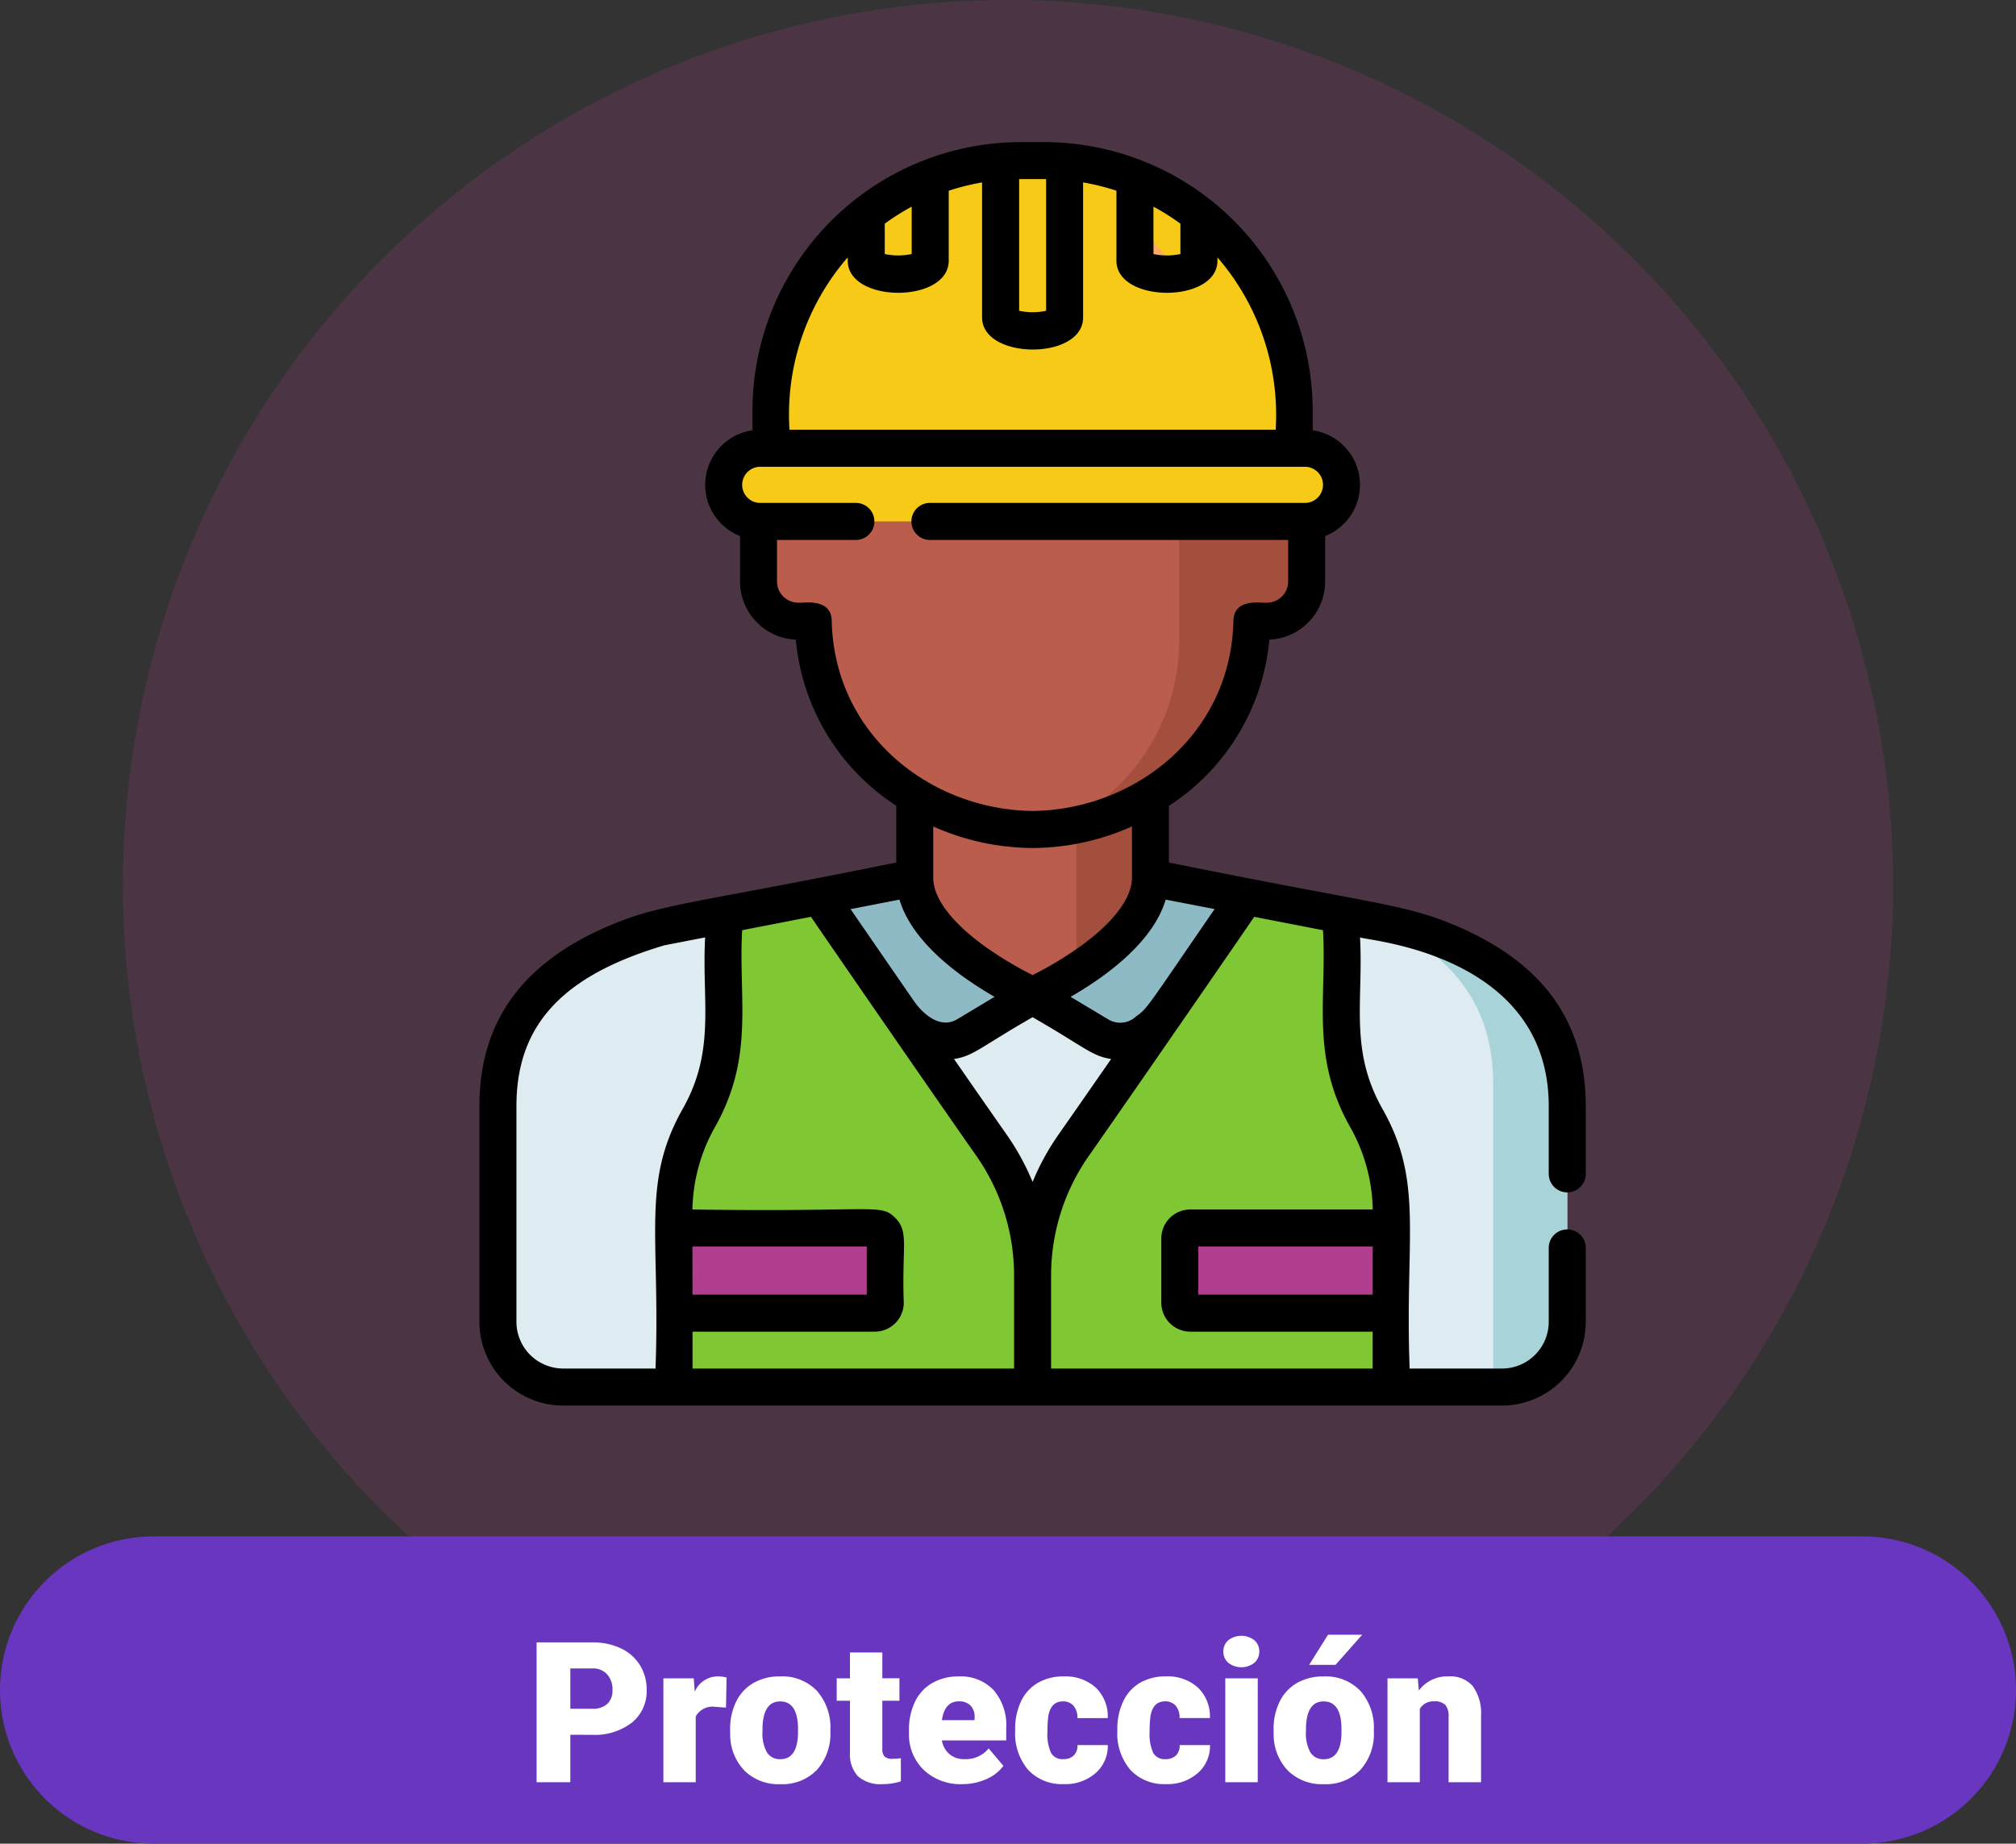<svg xmlns="http://www.w3.org/2000/svg" width="164" height="150" viewBox="0 0 164 150">
  <rect x="0" y="0" width="164" height="150" fill="#333333" stroke="none"/>
  <g id="Grupo_136151" data-name="Grupo 136151" transform="translate(-617 -1483)">
    <path id="Trazado_194094" data-name="Trazado 194094" d="M72,0A72,72,0,1,1,0,72,72,72,0,0,1,72,0Z" transform="translate(627 1483)" fill="#b13e8d" opacity="0.195"/>
    <path id="Trazado_194095" data-name="Trazado 194095" d="M12.5,0h139a12.5,12.5,0,0,1,0,25H12.5a12.5,12.5,0,0,1,0-25Z" transform="translate(617 1608)" fill="#6836bf"/>
    <path id="Trazado_194096" data-name="Trazado 194096" d="M31.395,13.141V17H28.652V5.625h4.539a5.287,5.287,0,0,1,2.309.48,3.621,3.621,0,0,1,1.555,1.367,3.734,3.734,0,0,1,.551,2.012,3.291,3.291,0,0,1-1.191,2.66,4.943,4.943,0,0,1-3.27,1Zm0-2.117h1.8a1.7,1.7,0,0,0,1.215-.4A1.48,1.48,0,0,0,34.824,9.5a1.83,1.83,0,0,0-.43-1.273,1.522,1.522,0,0,0-1.172-.484H31.395Zm12.664-.094-.867-.062a1.558,1.558,0,0,0-1.594.781V17H38.965V8.547h2.469l.086,1.086a2.039,2.039,0,0,1,1.852-1.242,2.567,2.567,0,0,1,.734.094Zm.336,1.766a4.989,4.989,0,0,1,.492-2.254A3.52,3.52,0,0,1,46.3,8.922a4.259,4.259,0,0,1,2.164-.531,3.887,3.887,0,0,1,2.992,1.176,4.512,4.512,0,0,1,1.094,3.2v.094A4.378,4.378,0,0,1,51.453,16a3.9,3.9,0,0,1-2.973,1.16,3.942,3.942,0,0,1-2.9-1.082,4.232,4.232,0,0,1-1.18-2.934Zm2.633.164a3.145,3.145,0,0,0,.367,1.719,1.223,1.223,0,0,0,1.086.547q1.406,0,1.438-2.164V12.7q0-2.273-1.453-2.273-1.32,0-1.43,1.961Zm9.75-6.414v2.1h1.391v1.828H56.777v3.867a.987.987,0,0,0,.172.664.922.922,0,0,0,.68.188,3.862,3.862,0,0,0,.656-.047V16.93a4.859,4.859,0,0,1-1.484.227,2.758,2.758,0,0,1-2.008-.641,2.626,2.626,0,0,1-.648-1.945v-4.2H53.066V8.547h1.078v-2.1Zm6.516,10.711A4.345,4.345,0,0,1,60.145,16a4.006,4.006,0,0,1-1.2-3.02v-.219a5.191,5.191,0,0,1,.48-2.289,3.516,3.516,0,0,1,1.4-1.535,4.233,4.233,0,0,1,2.188-.543A3.659,3.659,0,0,1,65.824,9.5a4.344,4.344,0,0,1,1.031,3.082V13.6H61.621a1.9,1.9,0,0,0,.617,1.117,1.836,1.836,0,0,0,1.234.406,2.366,2.366,0,0,0,1.953-.875l1.2,1.422a3.363,3.363,0,0,1-1.395,1.082A4.713,4.713,0,0,1,63.293,17.156ZM63,10.422q-1.156,0-1.375,1.531h2.656v-.2a1.3,1.3,0,0,0-.32-.98A1.275,1.275,0,0,0,63,10.422Zm8.492,4.7a1.171,1.171,0,0,0,.859-.3,1.1,1.1,0,0,0,.3-.84h2.469a2.922,2.922,0,0,1-1,2.281,3.705,3.705,0,0,1-2.566.891A3.751,3.751,0,0,1,68.645,16a4.556,4.556,0,0,1-1.062-3.2v-.109a5.149,5.149,0,0,1,.473-2.262,3.441,3.441,0,0,1,1.363-1.508,4.065,4.065,0,0,1,2.109-.527,3.658,3.658,0,0,1,2.617.914,3.242,3.242,0,0,1,.969,2.477H72.645a1.445,1.445,0,0,0-.32-1.008,1.106,1.106,0,0,0-.859-.352q-1.023,0-1.2,1.3a9.206,9.206,0,0,0-.055,1.141,3.616,3.616,0,0,0,.3,1.766A1.055,1.055,0,0,0,71.488,15.125Zm8.313,0a1.171,1.171,0,0,0,.859-.3,1.1,1.1,0,0,0,.3-.84h2.469a2.922,2.922,0,0,1-1,2.281,3.705,3.705,0,0,1-2.566.891A3.751,3.751,0,0,1,76.957,16a4.556,4.556,0,0,1-1.062-3.2v-.109a5.149,5.149,0,0,1,.473-2.262A3.441,3.441,0,0,1,77.73,8.918a4.065,4.065,0,0,1,2.109-.527,3.658,3.658,0,0,1,2.617.914,3.242,3.242,0,0,1,.969,2.477H80.957a1.445,1.445,0,0,0-.32-1.008,1.106,1.106,0,0,0-.859-.352q-1.023,0-1.2,1.3a9.206,9.206,0,0,0-.055,1.141,3.616,3.616,0,0,0,.3,1.766A1.055,1.055,0,0,0,79.8,15.125ZM87.316,17H84.676V8.547h2.641ZM84.52,6.367a1.175,1.175,0,0,1,.406-.922,1.727,1.727,0,0,1,2.109,0,1.175,1.175,0,0,1,.406.922,1.175,1.175,0,0,1-.406.922,1.727,1.727,0,0,1-2.109,0A1.175,1.175,0,0,1,84.52,6.367ZM88.605,12.7a4.989,4.989,0,0,1,.492-2.254,3.52,3.52,0,0,1,1.414-1.52,4.259,4.259,0,0,1,2.164-.531,3.887,3.887,0,0,1,2.992,1.176,4.512,4.512,0,0,1,1.094,3.2v.094A4.378,4.378,0,0,1,95.664,16a3.9,3.9,0,0,1-2.973,1.16,3.942,3.942,0,0,1-2.9-1.082,4.232,4.232,0,0,1-1.18-2.934Zm2.633.164a3.145,3.145,0,0,0,.367,1.719,1.223,1.223,0,0,0,1.086.547q1.406,0,1.438-2.164V12.7q0-2.273-1.453-2.273-1.32,0-1.43,1.961ZM93.035,5h2.781L93.645,7.453l-2.148,0Zm7.3,3.547.086.992a2.867,2.867,0,0,1,2.414-1.148,2.412,2.412,0,0,1,1.973.789,3.757,3.757,0,0,1,.676,2.375V17h-2.641V11.664a1.426,1.426,0,0,0-.258-.941,1.193,1.193,0,0,0-.937-.3,1.256,1.256,0,0,0-1.148.609V17H97.871V8.547Z" transform="translate(632 1611)" fill="#fff"/>
    <g id="capataz" transform="translate(655.5 1494.561)">
      <path id="Trazado_193344" data-name="Trazado 193344" d="M187.355,258.643l-2.92-14.162V231H165.26v13.477l-2.92,14.162Zm0,0" transform="translate(-129.347 -184.625)" fill="#bb5d4c"/>
      <path id="Trazado_193345" data-name="Trazado 193345" d="M242.383,231v27.639h8.944l-2.92-14.162V231Zm0,0" transform="translate(-193.32 -184.625)" fill="#a44f3e"/>
      <path id="Trazado_193346" data-name="Trazado 193346" d="M21.2,302.157C13.374,304.459,8,308.545,8,316.7v17.556a5.307,5.307,0,0,0,5.306,5.307H89.684a5.307,5.307,0,0,0,5.306-5.307V316.7c0-8.154-5.37-12.24-13.192-14.542l-20.714-4.028c0,5.3-9.588,9.588-9.588,9.588s-9.588-4.292-9.588-9.588Zm0,0" transform="translate(-5.997 -238.273)" fill="#deecf1"/>
      <path id="Trazado_193347" data-name="Trazado 193347" d="M366.968,316.521l-2.159-.42c5.67,2.472,9.326,6.429,9.326,13.154v24.67h.718a5.307,5.307,0,0,0,5.307-5.307V331.064C380.16,322.91,374.79,318.824,366.968,316.521Zm0,0" transform="translate(-291.166 -252.638)" fill="#a8d3d8"/>
      <path id="Trazado_193348" data-name="Trazado 193348" d="M145.981,298.129l-7.763,1.509c.462,4.3,4.279,8.192,8.216,11.117a3.4,3.4,0,0,0,3.772.176l5.362-3.215S145.981,303.424,145.981,298.129Zm0,0" transform="translate(-110.069 -238.273)" fill="#8ebac5"/>
      <path id="Trazado_193349" data-name="Trazado 193349" d="M234.224,298.129c0,5.3-9.588,9.588-9.588,9.588L230,310.931a3.4,3.4,0,0,0,3.772-.176c3.936-2.925,7.754-6.815,8.215-11.117Zm0,0" transform="translate(-179.137 -238.273)" fill="#8ebac5"/>
      <path id="Trazado_193350" data-name="Trazado 193350" d="M108.469,345.569v-9.055a18.536,18.536,0,0,0-3.355-10.637c-5.044-7.2-14-20.232-14-20.232l-7.781,1.514v8.836a15.633,15.633,0,0,1-2.027,7.7,15.661,15.661,0,0,0-2.021,8l.012,13.877Zm0,0" transform="translate(-62.969 -244.28)" fill="#7fc733"/>
      <path id="Trazado_193351" data-name="Trazado 193351" d="M224.637,345.569v-9.055a18.536,18.536,0,0,1,3.355-10.637c5.044-7.2,13.994-20.232,14-20.232l7.781,1.514v8.836a15.641,15.641,0,0,0,2.026,7.7,15.662,15.662,0,0,1,2.022,8l-.013,13.877Zm0,0" transform="translate(-179.137 -244.28)" fill="#7fc733"/>
      <path id="Trazado_193352" data-name="Trazado 193352" d="M154.939,55.869h-1.216V51.024a16.641,16.641,0,0,0-5.636-12.645,18.279,18.279,0,0,0-24.43,0,16.641,16.641,0,0,0-5.636,12.645v4.845H116.8a3.23,3.23,0,0,0-3.23,3.231v3.58a3.23,3.23,0,0,0,3.23,3.23h1.222a16.611,16.611,0,0,0,5.631,12.267,18.279,18.279,0,0,0,24.43,0,16.61,16.61,0,0,0,5.63-12.267h1.222a3.23,3.23,0,0,0,3.23-3.23V59.1A3.23,3.23,0,0,0,154.939,55.869Zm0,0" transform="translate(-90.372 -26.933)" fill="#bb5d4c"/>
      <path id="Trazado_193353" data-name="Trazado 193353" d="M252.083,73.527h-1.216V68.682a16.641,16.641,0,0,0-5.636-12.645c-.095-.082-.192-.163-.29-.245l0,29.534a16.607,16.607,0,0,1-5.63,12.267,19.924,19.924,0,0,1-4.186,2.786,18.8,18.8,0,0,0,10.11-4.543,16.609,16.609,0,0,0,5.63-12.266h1.222a3.231,3.231,0,0,0,3.23-3.231v-3.58A3.23,3.23,0,0,0,252.083,73.527Zm0,0" transform="translate(-187.516 -44.591)" fill="#a44f3e"/>
      <path id="Trazado_193354" data-name="Trazado 193354" d="M140.84,7.5h-1.85a20.357,20.357,0,0,0-20.357,20.357v5.862H161.2V27.857A20.357,20.357,0,0,0,140.84,7.5Zm0,0" transform="translate(-94.415 -5.994)" fill="#f7ca18"/>
      <path id="Trazado_193356" data-name="Trazado 193356" d="M146.748,130.019H102.436a2.976,2.976,0,0,1,0-5.953h44.311a2.976,2.976,0,0,1,0,5.953Zm0,0" transform="translate(-79.093 -99.158)" fill="#f7ca18"/>
      <path id="Trazado_193357" data-name="Trazado 193357" d="M216.88,20.261V7.569c-.553-.045-1.112-.069-1.677-.069h-1.851c-.565,0-1.124.024-1.677.069V20.261C211.676,21.7,216.88,21.7,216.88,20.261Zm0,0" transform="translate(-168.778 -5.994)" fill="#f7ca18"/>
      <path id="Trazado_193358" data-name="Trazado 193358" d="M271.318,21.168V17.4a20.352,20.352,0,0,0-5.2-2.985v6.754C266.113,22.606,271.318,22.606,271.318,21.168Zm0,0" transform="translate(-212.286 -11.52)" fill="#ffaa5c"/>
      <path id="Trazado_193359" data-name="Trazado 193359" d="M269.622,22.185c.937-.13,1.7-.468,1.7-1.017V17.4c-.184-.145-.371-.287-.559-.426l-.081-.059q-.564-.411-1.157-.783l-.082-.051q-.6-.372-1.22-.7l-.079-.042q-.629-.329-1.283-.616l-.074-.032q-.332-.144-.67-.276v3.727A20.5,20.5,0,0,1,269.622,22.185Zm0,0" transform="translate(-212.286 -11.52)" fill="#f7ca18"/>
      <path id="Trazado_193360" data-name="Trazado 193360" d="M162.44,21.168V14.414a20.334,20.334,0,0,0-5.205,2.985v3.769C157.234,22.606,162.44,22.606,162.44,21.168Zm0,0" transform="translate(-125.267 -11.52)" fill="#f7ca18"/>
      <path id="Trazado_193361" data-name="Trazado 193361" d="M285.142,446.975h16.345l0-6.928H285.142a.852.852,0,0,0-.852.852v5.223A.853.853,0,0,0,285.142,446.975Zm0,0" transform="translate(-226.813 -351.699)" fill="#b13e8d"/>
      <path id="Trazado_193362" data-name="Trazado 193362" d="M79.289,446.975H95.635a.853.853,0,0,0,.852-.853l0-5.223a.853.853,0,0,0-.852-.852H79.289Zm0,0" transform="translate(-62.971 -351.699)" fill="#b13e8d"/>
      <path id="Trazado_193363" data-name="Trazado 193363" d="M90.5,83.944V78.426c0-6.79-3.423-11.6-10.435-14.618-4.323-1.86-6.692-1.783-23.471-5.194V54A18.056,18.056,0,0,0,64.762,40.48,4.742,4.742,0,0,0,69.3,35.747v-3.58c0-.038,0-.075,0-.113a4.483,4.483,0,0,0-1.014-8.606V21.863A21.863,21.863,0,0,0,46.425,0h-1.85A21.863,21.863,0,0,0,22.712,21.863v1.585A4.483,4.483,0,0,0,21.7,32.054c0,.038,0,.075,0,.113v3.58a4.742,4.742,0,0,0,4.541,4.732,18.026,18.026,0,0,0,8.169,13.515v4.619c-16.8,3.416-19.143,3.332-23.47,5.194C3.923,66.826.5,71.636.5,78.425V95.981a6.813,6.813,0,0,0,6.814,6.814H83.686A6.813,6.813,0,0,0,90.5,95.982V89.969a1.506,1.506,0,0,0-3.012,0v6.013a3.8,3.8,0,0,1-3.8,3.8H76.174c-.407-10.714,1.177-15.129-2.205-21.111-2.719-4.809-1.55-8.722-1.831-13.966.6.281,15.35,1.324,15.35,13.72v5.519A1.506,1.506,0,0,0,90.5,83.944ZM60.308,62.4c-5.573,8.1-5.444,8.065-6.392,8.737a1.875,1.875,0,0,1-2.28.225L48.592,69.54c2.7-1.547,6.681-4.358,7.737-7.909ZM17.829,89.854H32.012V93.77H17.832Zm.006,6.928H32.664a2.361,2.361,0,0,0,2.358-2.358c-.172-4.557.453-5.749-.689-6.891-1.212-1.212-1.445-.461-16.506-.691a14.157,14.157,0,0,1,1.827-6.688c3.255-5.758,1.9-10.465,2.221-16.034l5.595-1.089c1.161,1.7,9.421,13.692,13.441,19.43a16.956,16.956,0,0,1,3.083,9.773v7.548H17.838ZM42.408,69.541l-3.044,1.825c-1.3.779-2.687-.281-3.541-1.518-2.064-2.989-3.943-5.718-5.13-7.443l3.979-.773C35.727,65.182,39.712,67.993,42.408,69.541ZM45.5,84.6a20.084,20.084,0,0,0-2.122-3.868c-1.254-1.791-2.741-3.928-4.269-6.133,1.59-.241,2.153-.971,6.391-3.4,4.215,2.417,4.806,3.161,6.391,3.4-1.528,2.2-3.015,4.342-4.27,6.133A20.08,20.08,0,0,0,45.5,84.6ZM55.333,5.253a18.967,18.967,0,0,1,2.193,1.383V9.107a5.3,5.3,0,0,1-2.193,0ZM46.6,3.013V13.726a5.3,5.3,0,0,1-2.193,0V3.013C44.548,3.012,46.448,3.012,46.6,3.013ZM33.474,6.636a18.958,18.958,0,0,1,2.192-1.383V9.107a5.294,5.294,0,0,1-2.192,0ZM30.462,9.379v.27c0,3.479,8.217,3.486,8.217,0V3.957a18.636,18.636,0,0,1,2.713-.675V14.268c0,3.455,8.217,3.5,8.217,0V3.281a18.6,18.6,0,0,1,2.712.675V9.649c0,3.479,8.217,3.486,8.217,0v-.27A19.578,19.578,0,0,1,65.276,23.4H25.724A19.481,19.481,0,0,1,30.462,9.379Zm-1.3,29.567c-.042-1.943-2.448-1.406-2.728-1.474a1.726,1.726,0,0,1-1.724-1.725V32.368h6.415a1.506,1.506,0,0,0,0-3.012H23.345a1.47,1.47,0,0,1,0-2.94H67.655a1.47,1.47,0,0,1,0,2.94H37.148a1.506,1.506,0,0,0,0,3.012H66.291v3.379a1.727,1.727,0,0,1-1.725,1.725c-.311.075-2.686-.463-2.728,1.474-.2,9.25-8,15.373-16.339,15.473C37.188,54.319,29.359,48.219,29.161,38.946ZM45.483,57.431h.034a19.949,19.949,0,0,0,8.065-1.752v4.176c0,1.63-1.467,3.594-4.133,5.532A29.426,29.426,0,0,1,45.5,67.771a29.376,29.376,0,0,1-3.949-2.383c-2.665-1.938-4.133-3.9-4.133-5.532V55.679A19.952,19.952,0,0,0,45.483,57.431ZM3.512,95.982V78.426c0-6.574,3.715-10.609,12.044-13.078l3.306-.643c-.281,5.254.887,9.159-1.831,13.966-3.389,5.993-1.8,10.421-2.206,21.111H7.314A3.805,3.805,0,0,1,3.512,95.982ZM73.167,93.77H58.982V89.854H73.17ZM71.346,80.154a14.157,14.157,0,0,1,1.827,6.688H58.329A2.361,2.361,0,0,0,55.971,89.2v5.223a2.362,2.362,0,0,0,2.358,2.359H73.165l0,3H47.006V92.234a16.952,16.952,0,0,1,3.083-9.773c3.971-5.669,12.335-17.806,13.441-19.429l5.595,1.088C69.445,69.721,68.09,74.4,71.346,80.154Zm0,0"/>
    </g>
  </g>
</svg>
